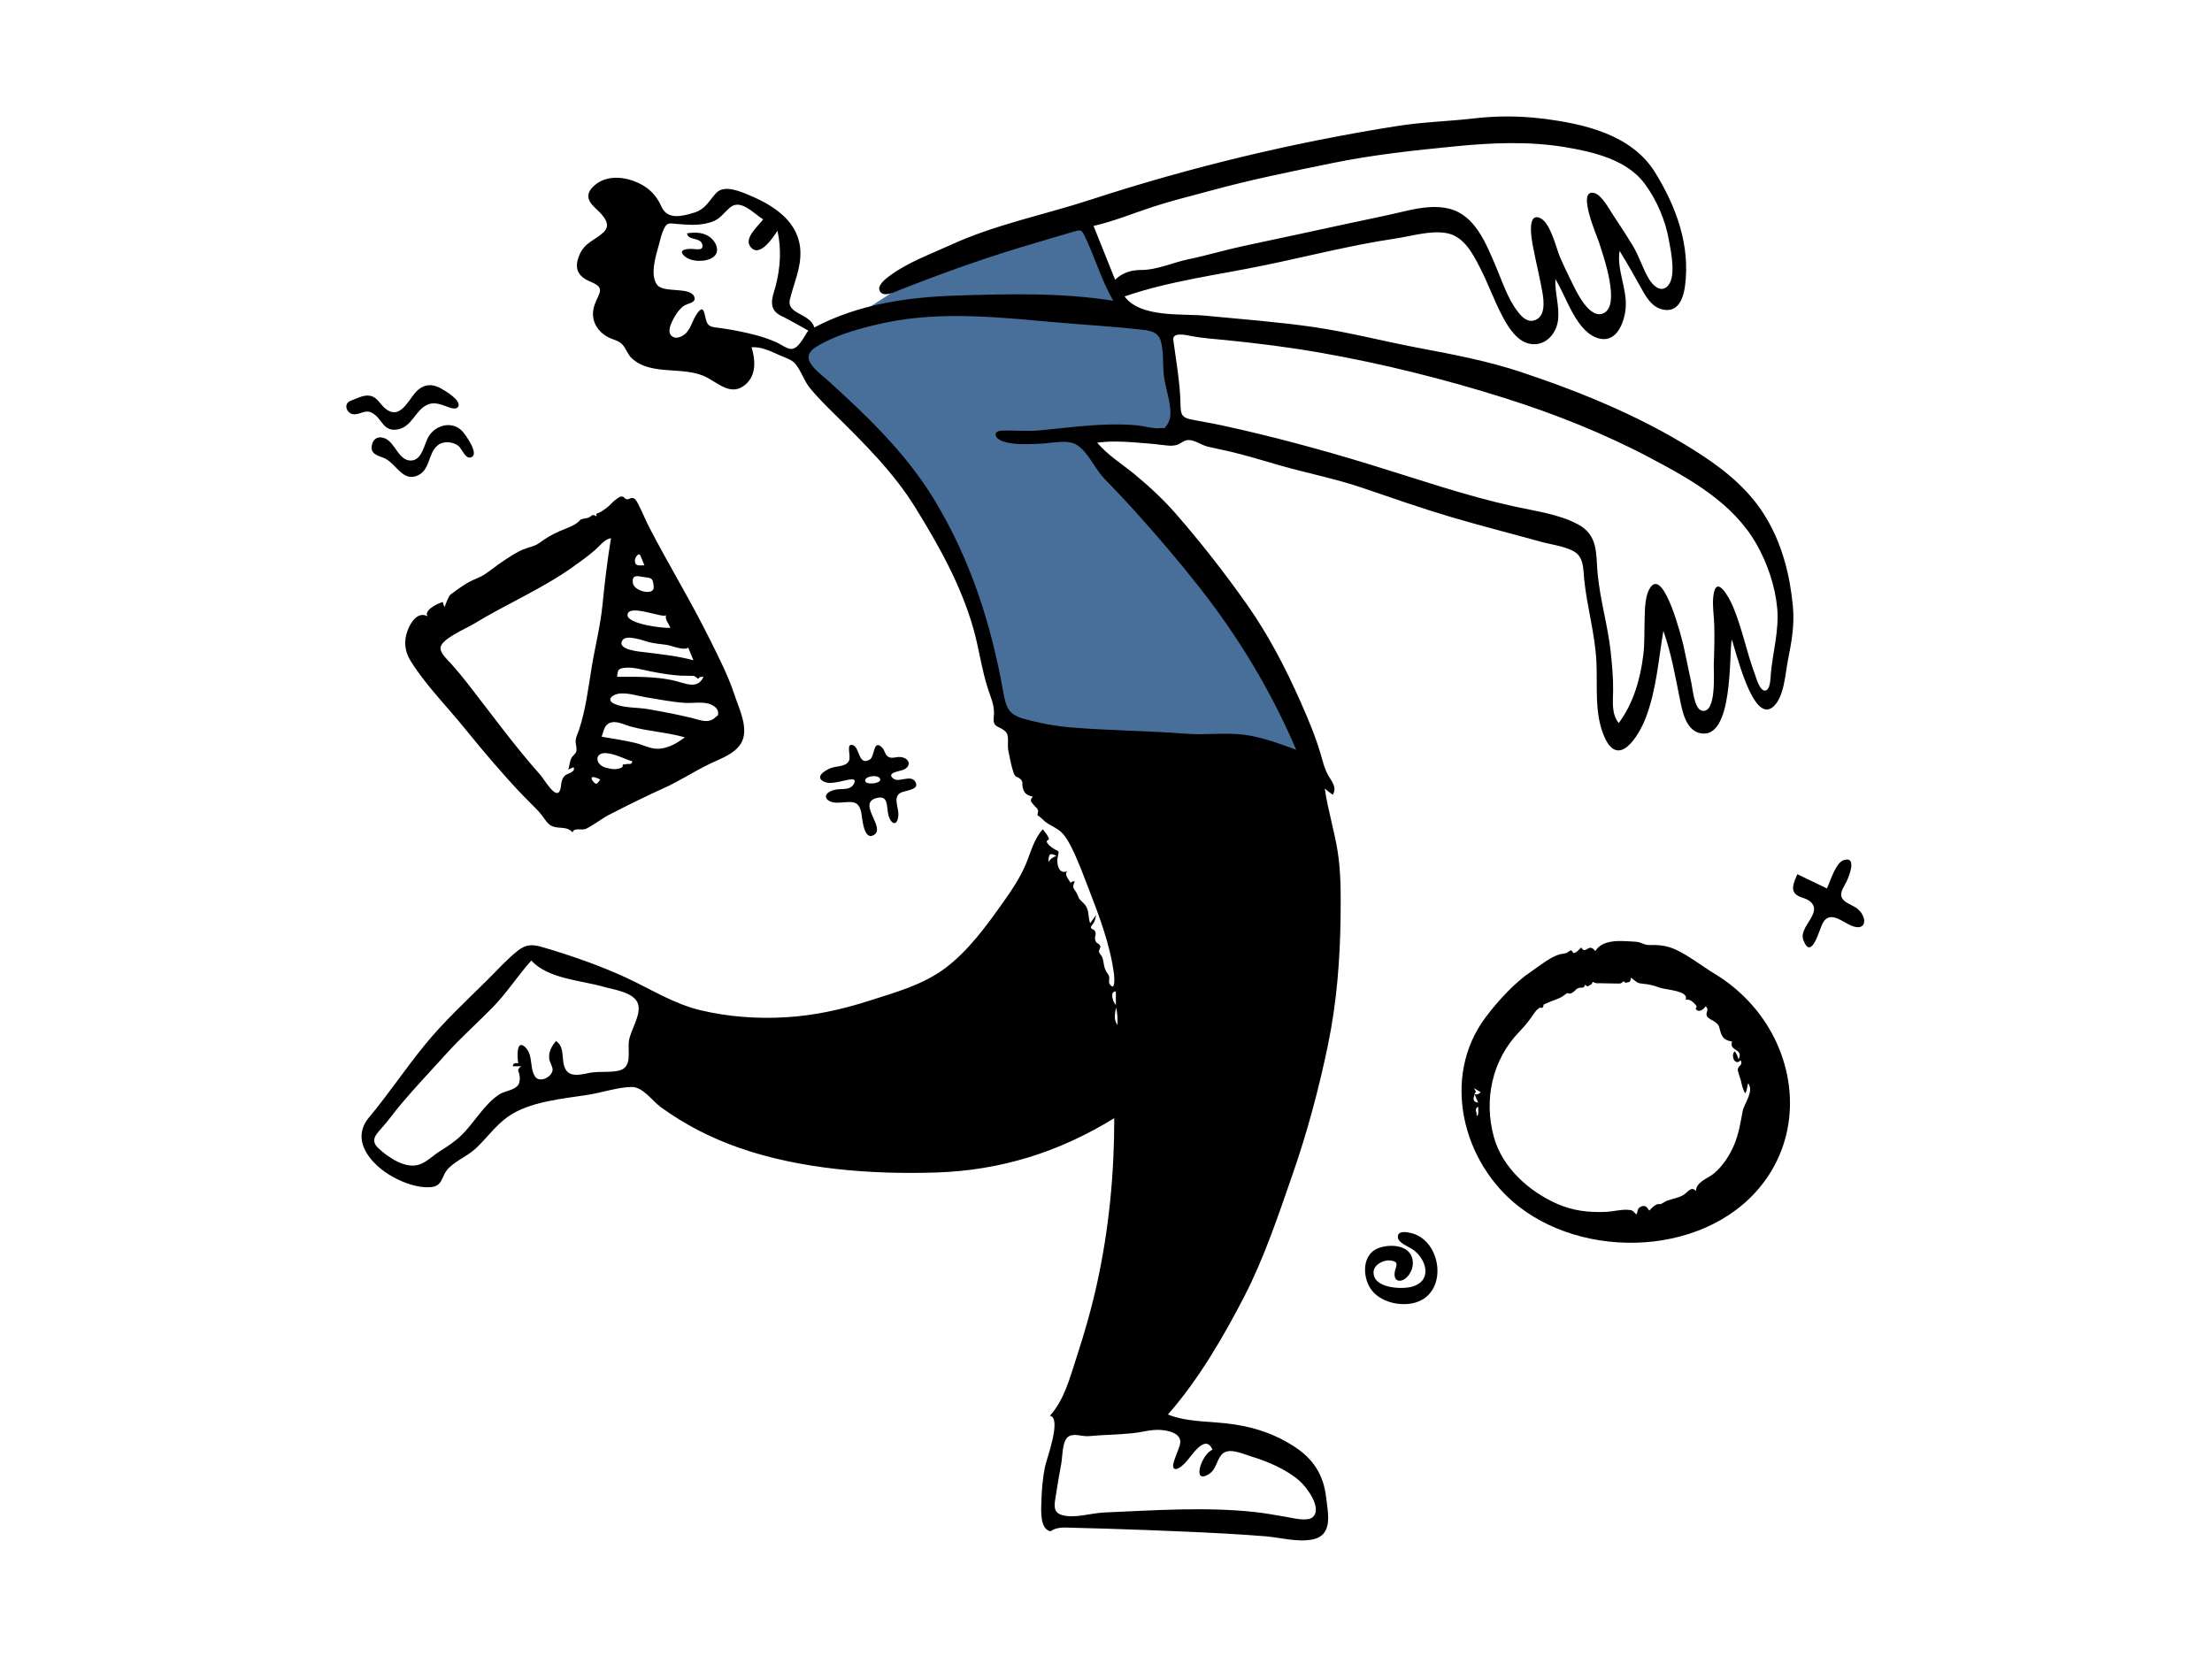 <svg width="701" height="525" viewBox="0 0 701 525" fill="none" xmlns="http://www.w3.org/2000/svg">
<path fill-rule="evenodd" clip-rule="evenodd" d="M341.383 64.776C343.502 70.376 345.619 75.976 347.738 81.575C349.096 85.163 350.453 88.751 351.81 92.339C352.292 93.611 352.56 94.916 353.491 95.799C355.686 97.879 359.625 99.202 362.262 100.665C364.029 101.645 365.797 102.625 367.564 103.606C368.475 104.112 370.495 104.747 371.134 105.586C371.836 106.511 371.504 108.21 371.504 109.489V120.532V141.339C362.377 140.199 353.248 139.06 344.121 137.921C356.282 151.932 368.442 165.943 380.603 179.955C383.6 183.408 387.238 186.731 389.471 190.749C394.223 199.301 398.869 207.914 403.566 216.496C407.939 224.484 412.313 232.472 416.686 240.46L377.344 238.788C367.158 238.355 356.695 239.006 346.881 236.123C338.79 233.747 330.701 231.371 322.611 228.995C321.534 228.679 318.183 228.321 317.42 227.457C316.706 226.646 316.721 223.586 316.519 222.55C312.701 202.951 307.84 181.354 296.695 164.483C288.704 152.39 277.922 141.802 268.048 131.256C264.194 127.14 260.273 123.073 256.556 118.832C255.603 117.746 254.228 116.513 253.598 115.194C253.192 114.342 252.623 112.717 252.876 111.961C252.986 111.633 255.526 110.455 255.89 110.222C258.465 108.569 261.017 106.882 263.574 105.203C270.761 100.485 277.941 95.755 285.169 91.1C290.803 87.47 296.422 83.622 302.366 80.502C308.526 77.269 315.311 74.993 321.77 72.439C328.297 69.857 334.836 67.304 341.383 64.776Z" fill="#486F9A"/>
<path fill-rule="evenodd" clip-rule="evenodd" d="M119.861 363.906C122.995 366.855 128.702 370.813 133.214 369.013C135.48 368.109 137.415 366.125 139.479 364.845C141.904 363.341 144.183 361.837 146.239 359.832C150.34 355.832 153.446 349.988 158.29 346.856C159.917 345.804 163.095 345.578 164.225 343.897C164.731 343.143 164.778 341.999 164.685 341.128C164.482 339.251 163.467 339.362 165.163 337.983H162.528C162.478 336.967 163.494 336.883 164.251 337.014C163.899 335.403 163.54 329.098 166.481 331.955C169.03 334.432 167.755 338.541 169.56 341.224C170.942 343.278 174.61 341.615 175.105 339.355C175.328 338.34 174.208 336.754 174.074 335.759C173.781 333.552 174.769 331.643 176.202 329.972C179.347 332.064 177.564 336.395 179.357 339.144C180.978 341.632 184.59 340.471 187.059 340.033C190.019 339.508 193.366 340.04 196.198 339.342C200.475 338.288 198.878 333.274 199.301 330.038C199.755 326.571 203.263 321.76 202.209 318.263C201.077 314.508 194.457 313.697 191.293 312.785C184.062 310.703 173.748 310.302 168.372 304.471C164.096 309.233 160.657 314.685 156.172 319.269C151.328 324.221 146.154 328.792 141.504 333.943C136.664 339.303 131.668 344.561 127.004 350.077C124.969 352.483 123.182 355.076 121.077 357.425C119.205 359.512 117.232 361.433 119.861 363.906ZM334.791 271.297C332.569 270.118 332.286 270.857 332.287 273.287C332.926 272.12 333.561 271.808 334.791 271.297ZM353.63 318.538V314.254C351.488 314.198 352.805 317.862 353.63 318.538ZM354.154 324.917C354.154 323.02 354.205 321.214 353.658 319.369C353.37 321.38 352.821 323.12 354.154 324.917ZM344.944 455.225C342.976 455.409 339.944 454.056 338.29 455.597C336.59 457.181 336.726 461.791 336.324 463.931C335.658 467.467 335.069 471.015 334.508 474.568C334.141 476.898 333.686 479.264 336.324 480.155C340.222 481.472 345.791 479.593 349.854 479.422C357.88 479.085 365.903 478.616 373.935 478.453C381.721 478.296 389.524 478.42 397.274 479.229C400.775 479.594 404.199 480.239 407.664 480.823C409.491 481.131 414.385 482.42 416.034 480.883C419.138 477.988 413.978 471.231 411.759 469.322C407.64 465.781 401.782 463.227 396.617 461.689C393.856 460.866 389.255 458.558 387.081 461.14C385.412 463.12 385.479 465.763 383.088 467.264C377.549 470.741 380.79 460.768 384.251 459.54C381.927 454.108 377.497 461.777 375.66 463.62C375.006 464.275 372.88 466.437 371.956 465.35C371.265 464.536 372.646 461.622 372.902 460.829C373.291 459.624 374.274 457.792 373.992 456.486C373.479 454.122 370.159 453.478 368.171 453.281C365.087 452.976 362.062 453.952 359.012 454.278C354.337 454.779 349.625 454.786 344.944 455.225ZM375.908 232.571C381.996 233.055 388.122 232.125 394.196 232.886C399.942 233.607 405.357 235.714 410.774 237.649C402.721 218.788 392.302 201.618 379.602 185.534C373.278 177.523 366.476 169.567 359.643 161.985C356.463 158.458 353.174 155.048 349.891 151.619C346.963 148.561 344.864 143.367 341.35 141.083C338.35 139.133 333.108 140.524 329.783 140.645C326.026 140.782 321.453 141.123 317.788 139.874C315.133 138.969 314.402 136.554 317.727 136.474C321.647 136.379 325.503 136.787 329.475 136.42C339.766 135.47 349.687 133.909 360.061 134.795C362.438 134.997 365.567 136.008 367.899 135.705C369.576 135.485 368.473 136.327 369.639 134.983C370.085 134.469 370.623 133.261 370.756 132.578C371.498 128.742 369.389 123.261 368.885 119.399C368.418 115.826 368.831 111.898 367.958 108.418C367.162 105.25 364.738 104.828 361.751 104.49C353.582 103.563 345.246 103.07 337.04 102.373C318.313 100.78 298.991 98.377 280.391 102.313C273.675 103.734 265.485 105.932 259.486 109.451C257.609 110.551 255.716 111.846 256.399 114.126C257.107 116.491 260.577 118.991 262.296 120.549C275.001 132.066 287.272 143.814 296.197 158.592C307.579 177.437 314.11 197.789 317.942 219.383C318.767 224.029 319.532 226.461 324.318 227.798C329.457 229.234 334.417 230.167 339.745 230.604C351.789 231.592 363.87 231.612 375.908 232.571ZM371.829 107.774C372.752 114.634 374.001 121.479 374.124 128.393C374.171 131.004 374.419 132.313 377.199 132.895C380.478 133.581 383.811 134.093 387.104 134.805C403 138.245 418.594 142.469 434.145 147.225C449.258 151.847 464.123 157.047 479.576 160.471C486.223 161.944 494.001 162.937 500.055 166.198C506.568 169.708 505.711 175.462 506.296 181.782C507.077 190.225 509.584 198.401 510.466 206.841C510.888 210.875 511.272 214.932 511.208 218.99C511.154 222.45 510.658 226.275 512.987 229.187C517.659 222.95 519.873 215.105 520.794 207.46C521.242 203.744 521.065 199.998 521.193 196.265C521.296 193.259 521.229 188.478 523.19 185.968C527.452 180.513 532.995 202.374 533.522 204.709C534.408 208.638 535.139 212.6 536.022 216.53C536.414 218.272 536.917 224.604 539.254 225.235C544.097 226.543 543.034 212.953 543.111 210.883C543.264 206.707 543.368 202.525 543.27 198.345C543.199 195.328 542.614 192.053 542.961 189.034C543.814 181.622 547.987 189.432 549.161 192.191C552.126 199.156 553.467 206.611 556.126 213.688C556.568 214.865 557.607 218.828 559.253 218.901C561.085 218.983 561.071 214.89 561.176 213.694C561.784 206.763 563.837 199.881 563.217 192.878C562.591 185.807 560.109 178.538 556.597 172.388C549.17 159.384 535.76 151.918 522.914 145.117C508.214 137.335 492.694 131.187 476.843 126.178C457.779 120.154 438.204 115.28 418.512 111.812C408.493 110.047 398.32 108.785 388.198 107.774C384.641 107.418 381.083 107.21 377.572 106.534C376.247 106.279 371.465 105.064 371.829 107.774ZM361.588 85.575C366.611 85.614 371.742 83.183 376.635 82.178C382.461 80.98 388.151 79.247 393.966 77.997C405.354 75.549 416.748 73.162 428.125 70.66C433.064 69.574 438.028 68.628 442.948 67.461C448.211 66.213 453.898 64.821 459.286 66.166C467.452 68.204 470.901 77.126 473.9 84.088C476.018 89.006 477.677 94.488 480.98 98.767C482.156 100.293 483.828 102.113 485.961 101.619C489.922 100.701 489.293 95.466 488.789 92.573C488.057 88.373 487.022 84.223 486.193 80.043C485.859 78.356 483.27 67.314 487.892 69.023C491.321 70.291 493.135 78.644 494.433 81.627C495.397 83.844 496.419 86.046 497.502 88.209C498.946 91.093 503.067 100.729 507.63 99.486C514.159 97.708 507.896 80.567 506.784 76.954C506.173 74.971 499.536 59.931 505.138 61.16C507.524 61.684 509.848 66.109 511.064 67.943C513.222 71.197 515.372 74.473 517.402 77.806C519.491 81.234 520.557 85.136 522.629 88.515C523.719 90.293 525.943 92.662 528.114 91.016C531.5 88.452 529.493 79.532 528.9 76.159C527.797 69.889 525.058 63.46 521.299 58.334C515.65 50.631 504.992 48.142 496.03 46.646C484.461 44.714 472.732 45.243 461.115 46.386C448.05 47.671 435.184 49.048 422.306 51.677C409.327 54.327 396.341 56.955 383.562 60.459C377.542 62.11 371.436 63.574 365.501 65.512C359.192 67.572 353.035 70.135 346.551 71.619C348.832 77.303 351.113 82.987 353.394 88.672C355.577 86.515 358.557 85.55 361.588 85.575ZM249.782 101.238C247.782 100.145 245.572 99.63 244.843 97.216C244.197 95.082 245.3 92.665 245.827 90.617C247.302 84.883 247.69 78.943 246.385 73.141C245.138 75.043 240.469 82.355 237.629 77.928C235.916 75.258 240.506 71.417 241.845 69.54C238.906 67.728 234.707 62.866 231.32 65.798C229.131 67.694 228.204 69.519 225.254 70.441C221.673 71.56 218.302 71.303 214.645 70.994C212.084 70.778 211.468 70.437 210.468 72.406C209.682 73.954 209.276 75.869 208.818 77.531C207.914 80.807 205.821 87.263 208.299 90.332C210.47 93.021 218.895 90.716 220.065 94.186C220.703 96.079 217.658 96.147 216.494 97.084C215.053 98.243 213.861 100.088 213.078 101.736C212.498 102.955 211.616 104.969 212.603 106.215C213.967 107.939 216.494 106.631 217.594 105.378C219.053 103.714 219.527 101.438 220.745 99.625C222.98 96.299 223.114 98.945 223.722 101.333C224.354 103.815 225.849 103.644 228.139 103.963C232.157 104.522 236.217 105.312 240.128 106.387C242.132 106.938 244.075 107.64 245.984 108.461C247.215 108.988 249.347 110.587 250.682 110.602C253.155 110.63 254.87 106.499 256.147 104.776C254.027 103.594 251.913 102.401 249.782 101.238ZM116.956 354.183C123.133 346.779 128.483 338.734 134.578 331.264C140.589 323.897 147.544 317.456 154.29 310.783C157.474 307.634 160.525 304.179 164.039 301.389C166.661 299.306 168.679 299.274 171.832 300.196C180.793 302.817 189.918 305.972 198.399 309.883C206.295 313.525 213.488 318.202 222.052 320.233C230.793 322.306 239.882 322.972 248.841 322.458C258.031 321.931 266.698 320.021 275.437 317.215C283.714 314.557 292.344 312.237 299.422 306.969C306.843 301.447 312.576 293.504 317.888 286.034C320.578 282.252 323.248 278.28 325.06 273.994C326.632 270.275 327.66 265.885 330.482 262.853C331.174 263.833 332.035 264.673 332.387 265.823C332.547 266.346 331.604 266.33 331.7 266.745C331.883 267.528 332.926 268.327 333.533 268.752C335.712 270.284 335.725 269.065 335.153 271.928C334.82 273.598 335.45 277.364 338.176 276.133C337.173 277.333 338.767 278.847 339.288 279.836C339.646 279.425 340.092 279.282 340.624 279.406C339.627 281.388 340.216 281.441 341.182 283.015C341.359 283.303 341.984 284.809 341.894 284.682C342.881 286.086 344.022 286.439 344.597 288.188C345.07 289.624 344.949 291.203 345.476 292.637C346.114 291.757 346.751 290.878 347.388 289.999C347.258 290.69 346.998 291.714 346.696 292.342C346.505 292.734 345.689 293.65 345.7 293.864C345.745 294.664 346.744 294.472 347.029 295.162C347.564 296.456 346.791 296.646 347.082 297.909C347.417 299.358 348.313 298.779 348.74 300.014C348.821 300.248 348.191 301.171 348.291 301.677C348.431 302.392 349.08 302.792 349.309 303.428C349.893 305.045 349.68 306.229 350.49 307.78C350.804 308.382 351.26 308.782 351.481 309.466C351.675 310.067 351.258 311.348 351.632 311.887C353.438 314.483 353.184 310.01 353.047 308.901C351.898 299.585 348.21 289.971 344.835 281.264C343.158 276.938 341.525 272.477 339.423 268.334C338.577 266.665 337.6 264.943 336.201 263.667C334.432 262.053 331.923 261.407 330.321 259.603C330.573 259.888 328.584 258.008 328.902 258.626C328.618 258.073 329.115 257.325 328.938 256.791C328.718 256.127 328.303 255.988 327.84 255.407C327.008 254.363 326.02 253.844 327.326 252.515C325.388 252.087 324.461 251.459 324.073 249.386C323.791 247.869 324.362 247.968 323.365 246.957C322.365 245.941 321.858 246.734 321.228 244.975C320.474 242.87 319.973 240.008 319.522 237.805C319.127 235.883 320.084 233.054 318.461 231.697C316.405 229.978 314.566 230.706 314.934 227.248C315.294 223.877 314.245 221.835 313.191 218.646C311.087 212.278 310.274 205.555 308.43 199.111C304.493 185.36 297.538 172.962 290.06 160.857C283.15 149.672 273.489 140.143 264.16 130.966C261.606 128.452 259.08 125.903 256.787 123.147C254.811 120.774 253.909 117.544 252.01 115.291C250.856 113.923 248.709 113.338 247.098 112.613C244.412 111.403 241.211 109.824 238.179 110.069C239.384 114.125 239.777 118.864 236.221 121.906C231.908 125.595 227.998 121.762 224.044 119.659C216.837 115.824 206.529 119.344 200.245 113.597C198.748 112.229 198.33 110.042 196.775 108.763C195.633 107.826 194.008 107.588 192.723 106.89C188.817 104.767 186.922 100.882 188.442 96.589C189.832 92.665 191.992 91.305 187.185 89.316C183.283 87.703 181.799 85.272 183.565 80.944C185.249 76.818 188.334 76.343 191.253 73.642C194.08 71.027 190.833 67.983 188.715 66.02C185.983 63.487 185.461 61.205 188.628 58.571C191.944 55.813 196.678 55.909 200.543 57.273C204.915 58.815 207.795 61.377 209.645 65.53C211.529 69.758 216.198 68.578 219.98 67.4C223.596 66.273 224.538 63.843 226.912 61.225C229.553 58.314 234.936 60.803 238.051 62.133C245.724 65.408 253.348 70.576 253.653 79.73C253.834 85.188 251.523 89.828 250.32 94.951C249.221 99.637 256.759 99.268 258.064 103.8C271.989 96.439 287.497 94.186 303.062 93.685C319.607 93.152 336.389 92.725 352.792 95.331C348.984 88.707 346.974 81.443 343.661 74.638C342.707 72.679 342.297 72.846 340.192 73.438C336.15 74.575 332.138 75.847 328.103 77.018C313.366 81.296 298.918 86.45 284.668 92.095C283.283 92.644 280.191 94.168 278.977 92.511C277.577 90.6 280.817 88.245 282.128 87.284C287.866 83.08 294.977 80.529 301.403 77.58C315.453 71.134 331.01 68.075 345.669 63.287C377.316 52.951 410.057 45.1 442.945 39.915C450.971 38.65 459.082 38.465 467.143 37.526C474.283 36.694 481.436 36.713 488.576 37.572C501.762 39.16 517.049 42.586 524.496 54.639C531.22 65.522 535.708 77.758 533.992 90.667C533.477 94.544 531.832 99.136 527.041 98.136C523.717 97.443 521.953 94.623 520.409 91.871C518.078 87.714 515.775 83.556 513.248 79.51C512.311 85.577 515.717 91.542 515.181 97.723C514.817 101.917 512.497 108.543 507.044 107.355C499.57 105.728 496.495 94.07 492.901 88.477C492.719 92.784 494.232 97.03 493.769 101.348C493.312 105.613 489.975 109.639 485.288 109.055C480.867 108.504 477.994 103.774 476.116 100.213C473.503 95.258 471.626 89.945 469.074 84.957C466.682 80.281 463.848 74.714 458.138 73.836C453.041 73.051 447.2 74.868 442.166 75.617C428.201 77.695 414.518 81.233 400.706 84.092C385.897 87.156 370.738 89.018 356.385 93.963C361.432 100.822 374.638 99.34 382.156 100.076C393.518 101.189 405.024 102.027 416.321 103.669C427.478 105.29 438.402 108.169 449.472 110.258C460.484 112.337 471.477 114.42 482.132 117.965C501.916 124.547 522.029 132.877 539.46 144.362C547.57 149.707 554.774 155.815 559.784 164.25C564.826 172.738 567.248 182.337 568.173 192.1C568.748 198.18 567.771 203.442 566.591 209.359C565.737 213.643 565.46 220.816 562.02 223.953C555.455 229.941 550.003 205.654 548.791 202.721C547.918 207.528 549.346 234.609 538.811 232.406C534.109 231.424 533.043 224.98 532.263 221.098C530.84 214.023 529.566 206.804 527.133 199.99C525.572 209.172 524.921 218.738 521.557 227.508C519.322 233.332 512.947 243.667 508.502 233.696C505.168 226.218 506.312 217.635 505.912 209.696C505.469 200.898 502.94 192.412 502.045 183.7C501.697 180.325 502.012 176.522 498.616 174.68C495.7 173.1 491.436 172.585 488.253 171.703C478.825 169.089 469.334 166.686 459.95 163.912C450.562 161.137 441.304 157.895 432.041 154.73C423.182 151.704 414.137 149.983 405.17 147.392C400.072 145.918 395.036 144.377 389.867 143.146C387.461 142.574 385.026 142.128 382.626 141.536C380.847 141.097 378.503 139.44 376.674 139.47C374.791 139.501 374.083 141.092 371.925 141.217C369.601 141.351 367.238 140.839 364.926 140.662C359.296 140.231 353.311 139.533 347.693 140.313C351.069 144.312 355.629 147.076 359.626 150.389C364.235 154.209 368.696 158.335 372.633 162.847C380.554 171.925 388.042 181.52 394.998 191.355C401.859 201.058 407.384 211.674 412.186 222.522C414.58 227.927 416.903 233.45 418.556 239.132C419.235 241.465 419.79 243.808 421.016 245.931C422.141 247.878 423.726 249.556 422.396 251.907C421.481 251.334 420.659 250.624 419.831 249.937C420.787 256.664 422.851 263.172 423.912 269.878C424.958 276.486 424.916 283.282 424.848 289.955C424.706 303.93 423.665 317.589 420.826 331.297C417.955 345.158 414.267 358.914 409.616 372.286C405.139 385.161 400.646 398.663 394.397 410.797C387.722 423.758 379.782 437.385 370.12 448.356C376.431 450.937 384.463 450.454 391.145 451.494C398.131 452.581 404.174 454.632 410.127 458.492C416.149 462.398 419.419 467.427 420.251 474.548C420.843 479.617 422.6 486.635 415.941 487.967C411.151 488.924 405.796 487.351 400.996 486.962C392.601 486.283 384.193 485.858 375.779 485.492C367.387 485.126 358.993 484.804 350.598 484.545C346.649 484.422 342.698 484.361 338.751 484.219C336.982 484.156 335.91 484.129 334.323 484.64C333.069 485.044 333.161 485.882 331.764 484.845C329.512 483.173 329.976 477.899 330.039 475.58C330.135 472.001 330.474 468.382 331.173 464.871C331.588 462.784 336.624 449.336 332.708 448.77C337.257 443.778 339.074 436.651 341.117 430.394C343.677 422.556 345.925 414.74 347.689 406.678C351.458 389.458 353.123 372.05 353.123 354.43C335.654 365.182 317.171 371.006 296.596 371.656C276.14 372.302 253.666 370.624 234.241 363.829C225.246 360.681 217.189 356.548 209.476 350.981C206.712 348.985 203.75 344.465 200.122 344.542C195.792 344.635 190.944 346.272 186.644 346.972C178.421 348.31 167.688 349.066 160.726 354.145C156.944 356.904 154.234 360.766 150.859 363.944C148.292 366.363 144.897 367.676 142.349 370.095C139.6 372.704 140.692 376.113 136.133 376.324C132.237 376.504 127.964 374.938 124.604 373.101C117.899 369.435 110.759 361.61 116.956 354.183Z" fill="black"/>
<path fill-rule="evenodd" clip-rule="evenodd" d="M181.399 179.807C171.587 186.766 160.333 191.521 150.079 197.789C147.513 199.357 139.517 202.615 139.595 205.525C139.64 207.226 142.043 209.36 143.095 210.539C144.897 212.559 146.593 214.6 148.256 216.737C155.87 226.523 163.04 236.401 171.292 245.695C172.535 247.093 176.277 253.768 177.486 250.453C178.033 248.949 177.582 247.26 179.009 245.859C179.744 245.137 182.583 244.739 181.756 243.191C181.205 243.438 180.653 243.686 180.101 243.933C180.53 242.696 180.498 241.34 181.14 240.171C181.54 239.444 182.319 239.1 182.59 238.282C182.963 237.151 182.33 235.837 182.436 234.672C182.54 233.51 183.143 232.411 183.504 231.315C185.639 224.815 186.405 218.263 187.498 211.557C188.58 204.921 190.264 198.493 190.926 191.784C191.625 184.697 192.481 177.625 193.624 170.595C191.584 170.88 190.017 173.093 188.574 174.344C186.307 176.31 183.845 178.072 181.399 179.807ZM189.091 248.417C189.559 248.05 189.926 247.599 190.19 247.064C185.381 244.685 188.283 248.744 189.091 248.417ZM192.016 243.343C194.112 243.92 195.618 244.037 197.234 243.176C197.387 243.094 197.211 242.465 197.487 242.336C197.729 242.224 198.098 242.362 198.305 242.257C199.008 241.899 200.241 242.683 200.36 241.314C197.685 240.497 195.054 238.988 192.23 238.734C188.304 238.381 188.486 242.371 192.016 243.343ZM201.2 235.455C204.06 236.122 206.416 237.682 209.455 237.275C212.308 236.894 214.786 235.416 217.037 233.714C211.407 232.123 205.504 231.836 199.88 230.296C198.049 229.795 195.642 228.474 193.669 229.006C191.476 229.598 191.338 231.649 190.681 233.515C194.19 234.146 197.726 234.644 201.2 235.455ZM219.088 227.536C221.836 228.191 224.645 229.625 226.942 227.151C227.313 226.752 227.638 227.15 227.594 225.921C227.548 224.624 226.369 223.788 225.355 223.332C222.972 222.258 219.63 222.952 217.099 222.794C213.061 222.544 208.95 221.705 204.956 221.06C202.19 220.614 199.334 219.623 196.507 219.818C194.325 219.969 191.692 221.826 194.872 223.181C197.769 224.416 202.112 224.227 205.25 224.761C209.888 225.551 214.511 226.443 219.088 227.536ZM221.772 214.627C221.594 214.808 221.416 214.989 221.238 215.17C221.268 215.163 220.185 214.288 219.898 214.262C218.505 214.141 217.104 214.237 215.709 214.159C212.494 213.977 209.254 213.418 206.096 212.802C203.525 212.301 200.905 211.436 198.257 211.653C195.965 211.84 195.725 212.309 195.575 214.517C201.425 214.517 207.451 214.394 213.201 215.631C216.944 216.436 221.069 218.832 222.944 214.512C222.554 214.55 222.163 214.589 221.772 214.627ZM218.115 205.276C216.664 206.379 212.709 204.545 210.971 204.361C209.083 204.162 207.306 203.955 205.476 203.485C203.854 203.068 198.486 200.986 197.242 202.977C195.334 206.028 203.059 206.588 204.284 206.739C209.42 207.373 214.749 207.934 219.747 209.28C219.203 207.945 218.659 206.611 218.115 205.276ZM211.069 194.913C210.694 196.324 199.078 191.127 198.867 194.904C198.704 197.802 210.359 199.245 212.455 198.991C211.964 197.657 210.658 196.462 211.069 194.913ZM207.169 186.049C206.922 183.205 206.54 183.221 204.256 182.953C202.513 182.749 200.119 181.729 200.572 184.83C200.96 187.485 207.418 188.92 207.169 186.049ZM203.017 176.262C202.468 174.735 201.231 176.791 201.205 177.567C201.135 179.634 202.704 179.187 204.215 179.187C203.794 178.221 203.394 177.245 203.017 176.262ZM183.899 164.799C184.207 164.429 185.937 164.287 186.429 164.107C187.639 163.664 187.467 162.72 189.016 163.651C189.093 163.573 188.946 162.873 189.03 162.841C189.073 162.825 190.158 162.416 190.51 162.19C191.361 161.646 192.128 161.114 192.91 160.431C193.741 159.706 194.573 158.653 195.523 158.075C195.923 157.832 196.25 157.487 196.733 157.412C197.985 157.219 197.626 158.09 198.721 158.263C199.395 158.37 199.886 157.584 200.768 157.923C201.53 158.215 201.972 159.282 202.311 159.917C203.546 162.229 204.498 164.716 205.706 167.052C211.885 178.997 218.908 190.488 224.893 202.544C227.776 208.351 230.784 214.2 232.813 220.372C234.276 224.823 237.58 231.326 234.738 235.775C232.671 239.009 228.533 240.405 225.231 241.968C220.263 244.319 215.683 247.393 210.66 249.673C204.671 252.391 198.855 255.235 193.017 258.271C190.527 259.566 188.281 261.43 185.799 262.657C184.281 263.407 181.937 262.127 181.443 263.846C179.541 261.545 176.461 263.079 174.261 261.459C172.966 260.506 172.02 258.629 170.94 257.455C169.321 255.696 167.563 254.063 165.91 252.335C159.351 245.468 153.295 238.316 147.327 230.941C141.628 223.898 134.969 217.244 130.154 209.534C128.242 206.474 127.896 203.264 129.158 199.883C130.079 197.417 132.298 193.692 135.469 195.326C134.267 193.332 138.904 191.204 140.311 190.814C140.332 190.808 140.609 192.34 141.001 192.301C140.862 192.315 142.18 188.909 142.759 188.472C144.479 187.172 146.571 185.656 148.447 184.586C150.168 183.605 151.985 183.119 153.652 182.021C155.672 180.691 157.528 179.113 159.556 177.792C161.514 176.517 163.698 175.008 165.862 174.131C167.739 173.371 169.425 173.222 171.114 171.975C173.203 170.432 175.025 169.385 177.435 168.322C179.519 167.403 182.408 166.6 183.899 164.799Z" fill="black"/>
<path fill-rule="evenodd" clip-rule="evenodd" d="M468.446 349.535C468.062 348.636 467.68 347.737 467.297 346.839C466.823 348.406 466.69 349.185 468.446 349.535ZM467.936 353.687C468.766 353.836 468.439 351.235 468.439 350.781C467.005 351.592 468.192 352.564 467.936 353.687ZM469.23 346.183C468.522 345.766 467.814 345.349 467.107 344.931C468.092 346.755 467.706 345.615 467.299 346.834C468.042 347.047 468.765 346.798 469.23 346.183ZM473.425 360.438C476.079 370.051 484.506 377.633 493.408 381.56C498.523 383.816 503.552 384.381 509.076 384.129C511.206 384.032 513.713 383.341 515.763 383.469C517.342 383.569 517.271 383.637 518.578 384.971C519.157 383.908 518.738 383.161 519.898 382.542C521.346 381.769 521.947 382.669 522.665 383.739C523.605 382.766 523.99 382.258 525.207 381.68C525.169 381.699 526.373 381.653 526.324 381.668C526.542 381.601 527.851 380.76 528.261 380.607C529.944 379.977 531.89 379.718 533.442 378.813C534.8 378.024 535.919 375.807 537.473 377.511C537.474 374.664 541.314 373.483 543.114 371.993C545.926 369.663 548.162 366.213 549.564 362.877C551.059 359.319 551.558 355.908 552.258 352.241C552.746 349.679 555.947 345.975 554.025 343.39C553.567 344.474 553.782 345.584 553.022 346.567C552.337 345.25 551.96 343.776 551.651 342.334C551.499 341.628 550.619 339.555 550.719 338.94C550.922 337.681 552.483 337.613 551.617 336.069C549.823 338.019 548.374 334.595 549.73 333.229C550.4 333.983 550.645 334.84 550.954 335.774C552.719 332.216 547.835 333.362 548.903 330.15C547.121 329.808 546.096 329.36 545.418 327.601C544.664 325.644 545.219 325.217 543.507 323.924C542.919 323.479 541.254 322.84 540.949 322.109C540.36 320.696 541.86 320.277 540.546 318.953C540.102 319.73 538.373 321.269 537.426 319.804C537.237 319.512 538.033 319.305 537.454 318.633C536.596 317.637 535.636 316.661 534.186 316.87C535.334 314.003 527.994 313.776 526.114 313.099C524.231 312.421 522.632 311.976 520.635 311.819C518.639 311.662 518.54 311.078 516.85 309.878C516.707 311.595 516.294 311.218 515.072 311.52C514.778 311.017 514.477 310.961 514.169 311.351C513.862 311.642 513.487 311.779 513.045 311.762C512.374 311.797 511.613 311.71 510.91 311.724C509.259 311.756 507.556 311.619 505.937 311.654C505.52 311.584 505.13 311.439 504.764 311.218C504.611 311.505 504.458 311.793 504.306 312.081C503.448 312.188 503.382 313.262 502.327 312.088C502.015 313.58 501.118 312.804 500.171 313.208C499.307 313.578 499.169 314.169 498.372 314.581C497.847 315.005 497.285 315.061 496.684 314.75C496.113 315.174 495.532 315.584 494.943 315.983C493.858 316.595 492.579 316.969 491.436 317.453C490.676 317.766 489.92 318.092 489.17 318.43C489.148 319.333 488.742 319.653 487.953 319.387C487.24 319.982 487.04 319.959 486.348 320.973C484.782 323.27 483.393 325.055 481.414 327.108C472.815 336.036 470.173 348.658 473.425 360.438ZM470.786 322.475C474.668 317.284 480.163 311.339 485.101 308.061C487.604 306.398 491.117 303.414 494.178 302.535C494.904 302.327 495.655 302.313 496.368 302.094C496.919 301.926 497.219 301.361 497.847 301.259C498.287 301.188 498.335 302.17 498.802 302.08C499.778 301.89 500.397 300.923 501.087 300.318C502.567 302.865 503.371 298.581 505.545 301.461C508.133 297.41 514.212 298.296 518.344 298.5C519.569 298.56 520.145 298.996 521.231 299.318C522.243 299.618 522.343 299.541 523.447 299.533C526.197 299.512 528.638 299.857 531.18 301.063C535.45 303.088 539.37 306.245 543.426 308.686C547.959 311.414 552.045 314.887 555.513 318.877C568.051 333.305 571.403 354.364 561.406 371.09C545.528 397.655 504.569 400.494 481.36 382.469C463.429 368.542 456.605 341.434 470.786 322.475Z" fill="black"/>
<path fill-rule="evenodd" clip-rule="evenodd" d="M274.253 247.719C274.699 248.781 278.861 248.423 278.952 247.172C279.087 245.301 273.479 245.874 274.253 247.719ZM269.833 247.025C267.475 247.216 263.6 248.816 261.327 247.849C257.859 246.374 261.501 244.11 263.362 243.433C265.255 242.745 268.076 243.11 269.049 241.133C269.782 239.647 267.972 235.496 270.217 236.163C272.573 236.863 271.888 242.809 275.586 240.805C277.349 239.848 276.63 234.023 279.583 236.999C280.392 237.813 280.462 239.308 281.533 239.915C282.626 240.535 283.996 239.889 285.15 239.943C288.204 240.086 289.176 242.939 286.082 244.07C284.937 244.489 280.62 245.001 283.235 246.87C284.883 248.047 288.543 245.576 289.958 247.626C291.903 250.441 286.693 250.504 285.294 251.346C282.923 252.772 284.881 256.103 284.692 258.476C284.403 262.1 282.294 261.343 281.528 258.275C280.879 255.673 281.684 251.927 277.755 252.961C271.357 254.645 281.313 262.756 276.626 264.832C273.638 266.155 273.215 259.001 272.983 257.769C272.124 253.223 269.566 254.284 265.692 254.423C261.165 254.586 260.073 251.242 264.866 250.285C266.395 249.979 268.499 250.365 269.827 249.393C270.613 248.818 271.693 246.874 269.833 247.025Z" fill="black"/>
<path fill-rule="evenodd" clip-rule="evenodd" d="M436.954 395.566C440.617 394.256 446.745 394.539 447.651 399.263C448.031 401.241 447.292 403.333 445.924 404.769C444.338 406.435 441.812 406.59 441.947 403.689C442.041 401.681 443.954 399.937 440.59 399.532C438.497 399.281 435.4 400.844 435.296 403.153C435.061 408.358 444.083 408.766 447.408 407.866C454.008 406.081 452.215 399.178 447.683 396.028C446.512 395.214 443.153 393.96 443 392.27C442.796 390.028 445.572 390.486 446.933 390.781C456.937 392.956 459.117 409.69 448.664 412.845C443.918 414.277 437.233 412.798 434.372 408.505C431.69 404.48 431.654 397.46 436.954 395.566Z" fill="black"/>
<path fill-rule="evenodd" clip-rule="evenodd" d="M569.592 277.102C572.719 278.605 575.846 280.108 578.973 281.611C580.006 279.403 581.753 273.368 584.374 272.598C588.619 271.351 585.916 277.928 585.184 279.432C584.582 280.667 583.186 282.581 583.525 284.054C583.979 286.038 586.782 286.74 588.249 287.764C591.879 290.297 591.851 295.617 586.593 293.363C583.618 292.087 579.934 288.548 577.654 292.566C576.601 294.42 574.107 304.778 571.501 298.004C569.889 293.81 577.649 289.453 573.823 285.905C572.592 284.763 571.15 284.667 569.92 284.011C566.949 282.425 568.624 279.496 569.592 277.102Z" fill="black"/>
<path fill-rule="evenodd" clip-rule="evenodd" d="M111.144 127.026C113.008 126.345 115.315 125.015 117.387 125.468C119.589 125.95 120.476 128.152 122.077 129.476C126.43 133.077 128.966 127.711 131.358 124.77C133.617 121.993 136.373 121.319 139.56 123.025C140.83 123.705 146.18 126.822 145.247 128.819C144.576 130.256 141.933 128.966 141.031 128.652C139.074 127.972 137.257 127.376 135.255 128.368C131.5 130.228 130.526 135.327 125.983 136.122C121.285 136.944 121.131 132.48 117.779 130.8C115.532 129.674 113.966 131.667 111.798 131.27C109.732 130.892 108.776 127.89 111.144 127.026Z" fill="black"/>
<path fill-rule="evenodd" clip-rule="evenodd" d="M149.069 145.016C147.408 145.376 146.323 142.158 145.283 141.342C143.558 139.989 140.567 139.717 138.811 141.078C135.38 143.736 136.563 149.474 131.678 150.97C127.313 152.307 125.256 146.566 121.582 145.136C119.445 144.305 117.1 143.761 117.933 140.778C118.509 138.716 120.206 138.186 122.05 138.978C125.219 140.339 126.295 145.881 130.053 145.98C133.941 146.082 134.362 140.486 136.031 138.048C138.576 134.333 143.807 133.435 146.779 136.988C147.677 138.06 152.233 144.332 149.069 145.016Z" fill="black"/>
<path fill-rule="evenodd" clip-rule="evenodd" d="M225.917 81.571C223.606 83.15 219 83.096 216.871 81.137C214.704 79.144 217.597 78.838 219.361 78.899C220.719 78.946 223.26 79.618 222.486 77.277C221.8 75.199 218.026 76.257 217.711 73.976C220.551 73.468 223.68 73.651 225.781 75.88C227.3 77.491 228.08 80.093 225.917 81.571Z" fill="black"/>
</svg>
